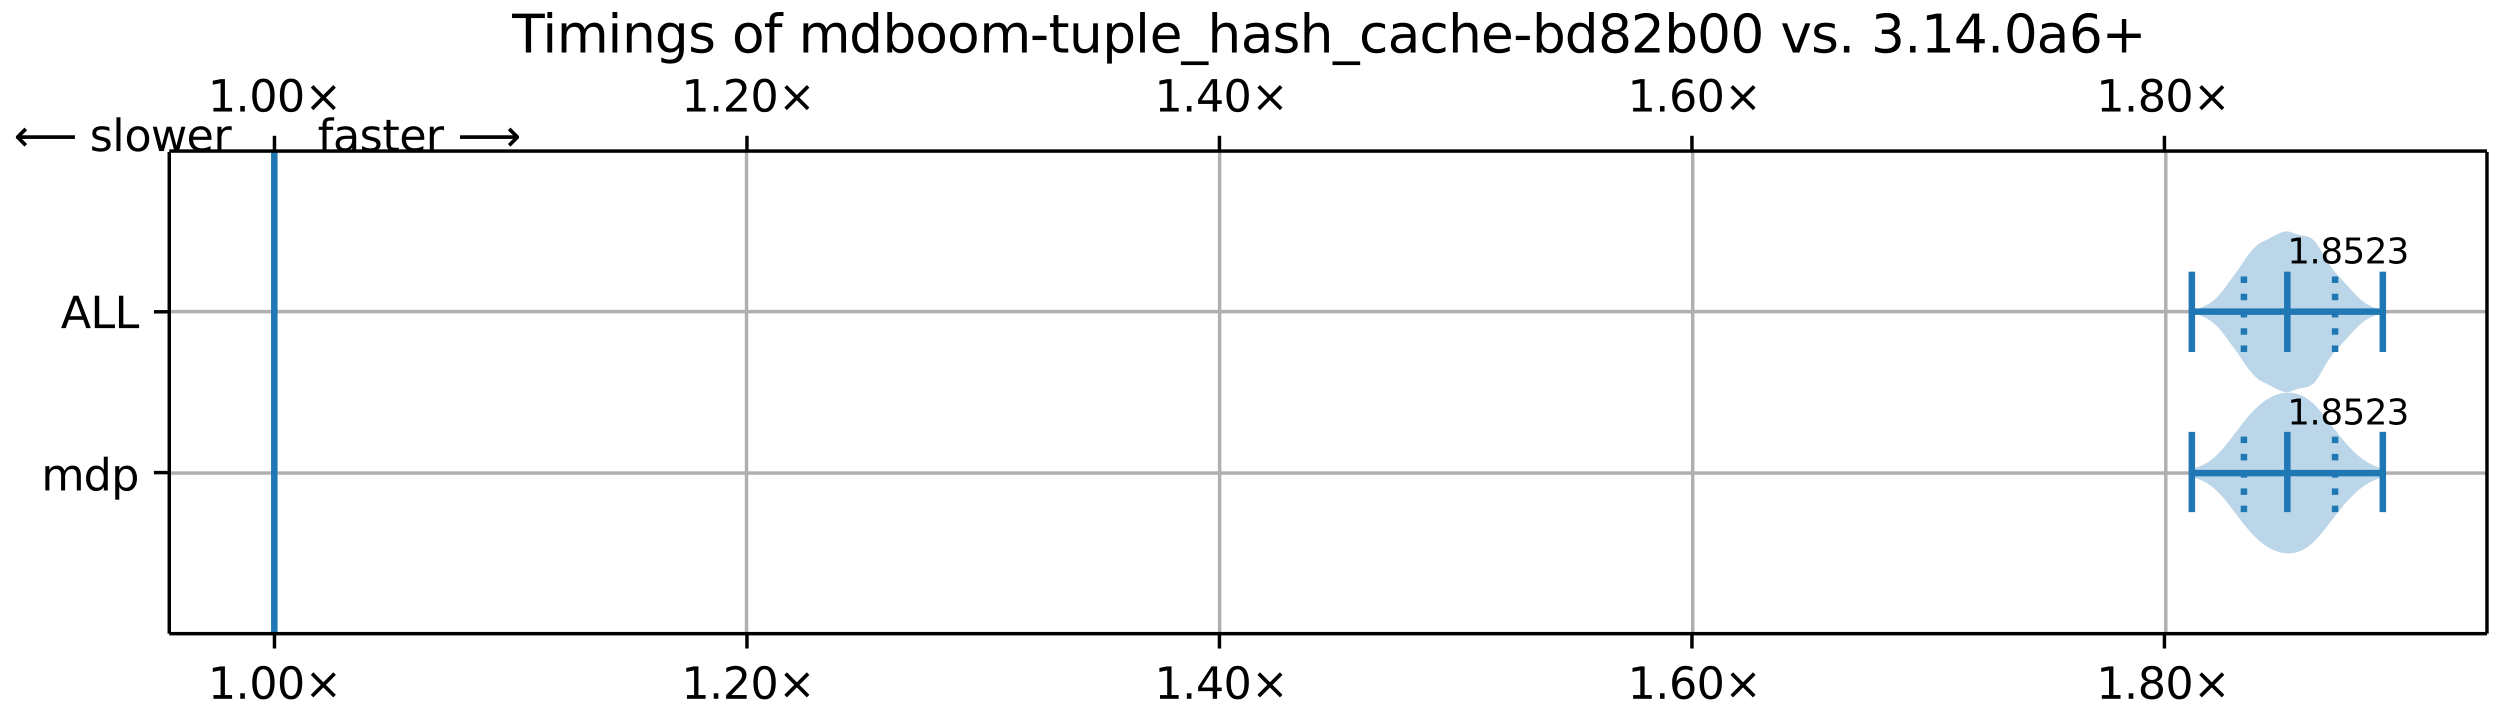 <?xml version="1.0" encoding="UTF-8"?>
<!DOCTYPE svg  PUBLIC '-//W3C//DTD SVG 1.1//EN'  'http://www.w3.org/Graphics/SVG/1.1/DTD/svg11.dtd'>
<svg width="576pt" height="166pt" version="1.1" viewBox="0 0 576 166" xmlns="http://www.w3.org/2000/svg" xmlns:xlink="http://www.w3.org/1999/xlink">
<defs>
<style type="text/css">*{stroke-linejoin: round; stroke-linecap: butt}</style>
</defs>
<path d="m0 166h576v-166h-576z" fill="#fff"/>
<path d="m39 146h534v-111h-534z" fill="#fff"/>
<path d="m505 108v1.97l0.439 0.111 0.439 0.123 0.439 0.138 0.439 0.155 0.439 0.176 0.439 0.199 0.439 0.224 0.439 0.252 0.439 0.282 0.439 0.312 0.439 0.343 0.439 0.375 0.439 0.405 0.439 0.434 0.439 0.462 0.439 0.487 0.439 0.51 0.439 0.53 0.439 0.548 0.439 0.561 0.439 0.572 0.439 0.579 0.879 1.16 0.439 0.579 0.439 0.572 0.439 0.562 0.439 0.549 0.439 0.533 0.439 0.515 0.439 0.494 0.439 0.472 0.439 0.449 0.439 0.424 0.439 0.399 0.439 0.374 0.439 0.349 0.439 0.324 0.439 0.299 0.439 0.275 0.439 0.251 0.439 0.227 0.439 0.204 0.439 0.18 0.439 0.156 0.439 0.131 0.439 0.106 0.439 0.081 0.439 0.055 0.439 0.029 0.439 0.003 0.439-0.024 0.439-0.051 0.439-0.079 0.439-0.108 0.439-0.137 0.439-0.167 0.439-0.199 0.439-0.231 0.439-0.265 0.439-0.3 0.439-0.335 0.439-0.369 0.439-0.404 0.439-0.436 0.439-0.467 0.439-0.494 0.439-0.518 0.439-0.538 0.439-0.554 0.439-0.566 0.439-0.573 0.439-0.576 0.439-0.575 0.439-0.571 0.439-0.564 0.439-0.555 0.439-0.544 0.439-0.532 0.439-0.518 0.439-0.503 0.439-0.487 0.439-0.47 0.439-0.452 0.439-0.433 0.439-0.413 0.439-0.391 0.439-0.369 0.439-0.346 0.439-0.323 0.439-0.299 0.439-0.275 0.439-0.252 0.439-0.23 0.439-0.209 0.439-0.189 0.439-0.171 0.439-0.156 0.439-0.142v-2.33l-0.439-0.142-0.439-0.156-0.439-0.171-0.439-0.189-0.439-0.209-0.439-0.23-0.439-0.252-0.439-0.275-0.439-0.299-0.439-0.323-0.439-0.346-0.439-0.369-0.439-0.391-0.439-0.413-0.439-0.433-0.439-0.452-0.439-0.47-0.439-0.487-0.439-0.503-0.439-0.518-0.439-0.532-0.439-0.544-0.439-0.555-0.439-0.564-0.439-0.571-0.439-0.575-0.439-0.576-0.439-0.573-0.439-0.566-0.439-0.554-0.439-0.538-0.439-0.518-0.439-0.494-0.439-0.467-0.439-0.436-0.439-0.404-0.439-0.369-0.439-0.335-0.439-0.3-0.439-0.265-0.439-0.231-0.439-0.199-0.439-0.167-0.439-0.137-0.439-0.108-0.439-0.079-0.439-0.051-0.439-0.024-0.439 0.003-0.439 0.029-0.439 0.055-0.439 0.081-0.439 0.106-0.439 0.131-0.439 0.156-0.439 0.18-0.439 0.204-0.439 0.227-0.439 0.251-0.439 0.275-0.439 0.299-0.439 0.324-0.439 0.349-0.439 0.374-0.439 0.399-0.439 0.424-0.439 0.449-0.439 0.472-0.439 0.494-0.439 0.515-0.439 0.533-0.439 0.549-0.439 0.562-0.439 0.572-0.439 0.579-0.879 1.16-0.439 0.579-0.439 0.572-0.439 0.561-0.439 0.548-0.439 0.53-0.439 0.51-0.439 0.487-0.439 0.462-0.439 0.434-0.439 0.405-0.439 0.375-0.439 0.343-0.439 0.312-0.439 0.282-0.439 0.252-0.439 0.224-0.439 0.199-0.439 0.176-0.439 0.155-0.439 0.138-0.439 0.123-0.439 0.111z" clip-path="url(#a)" fill="#1f77b4" fill-opacity=".3"/>
<path d="m505 71.6v0.46l0.439 0.092 0.439 0.118 0.439 0.144 0.439 0.17 0.439 0.191 0.439 0.208 0.439 0.222 0.439 0.237 0.439 0.258 0.439 0.286 0.439 0.322 0.439 0.364 0.439 0.408 0.439 0.453 0.439 0.496 0.439 0.536 0.439 0.57 0.439 0.594 0.879 1.21 0.439 0.599 0.439 0.596 0.439 0.603 0.439 0.62 0.439 0.642 0.439 0.659 0.439 0.661 0.439 0.646 0.439 0.617 0.439 0.582 0.439 0.545 0.439 0.507 0.439 0.462 0.439 0.407 0.439 0.344 0.439 0.282 0.439 0.234 0.439 0.208 0.439 0.205 0.439 0.216 0.439 0.231 0.879 0.475 0.439 0.227 0.439 0.216 0.439 0.201 0.439 0.18 0.439 0.143 0.439 0.088 0.439 0.018 0.439-0.056 0.439-0.118 0.439-0.157 0.439-0.167 0.439-0.153 0.439-0.127 0.439-0.099 0.439-0.079 0.439-0.073 0.439-0.086 0.439-0.122 0.439-0.185 0.439-0.274 0.439-0.383 0.439-0.5 0.439-0.61 0.439-0.697 0.439-0.751 0.439-0.77 0.439-0.759 0.439-0.725 0.439-0.679 0.439-0.628 0.439-0.581 0.439-0.541 0.439-0.511 0.439-0.493 0.439-0.483 1.76-1.92 0.439-0.479 0.439-0.474 0.439-0.468 0.439-0.459 0.439-0.444 0.439-0.422 0.439-0.392 0.439-0.355 0.439-0.315 0.439-0.275 0.439-0.24 0.439-0.211 0.439-0.188 0.439-0.171 0.439-0.157 0.439-0.144 0.439-0.13v-0.942l-0.439-0.13-0.439-0.144-0.439-0.157-0.439-0.171-0.439-0.188-0.439-0.211-0.439-0.24-0.439-0.275-0.439-0.315-0.439-0.355-0.439-0.392-0.439-0.422-0.439-0.444-0.439-0.459-0.439-0.468-0.439-0.474-0.439-0.479-0.439-0.481-1.32-1.44-0.439-0.483-0.439-0.493-0.439-0.511-0.439-0.541-0.439-0.581-0.439-0.628-0.439-0.679-0.439-0.725-0.439-0.759-0.439-0.77-0.439-0.751-0.439-0.697-0.439-0.61-0.439-0.5-0.439-0.383-0.439-0.274-0.439-0.185-0.439-0.122-0.439-0.086-0.439-0.073-0.439-0.079-0.439-0.099-0.439-0.127-0.439-0.153-0.439-0.167-0.439-0.157-0.439-0.118-0.439-0.056-0.439 0.018-0.439 0.088-0.439 0.143-0.439 0.18-0.439 0.201-0.439 0.216-0.439 0.227-0.879 0.475-0.439 0.231-0.439 0.216-0.439 0.205-0.439 0.208-0.439 0.234-0.439 0.282-0.439 0.344-0.439 0.407-0.439 0.462-0.439 0.507-0.439 0.545-0.439 0.582-0.439 0.617-0.439 0.646-0.439 0.661-0.439 0.659-0.439 0.642-0.439 0.62-0.439 0.603-0.439 0.596-0.439 0.599-0.879 1.21-0.439 0.594-0.439 0.57-0.439 0.536-0.439 0.496-0.439 0.453-0.439 0.408-0.439 0.364-0.439 0.322-0.439 0.286-0.439 0.258-0.439 0.237-0.439 0.222-0.439 0.208-0.439 0.191-0.439 0.17-0.439 0.144-0.439 0.118-0.439 0.092z" clip-path="url(#a)" fill="#1f77b4" fill-opacity=".3"/>
<path d="m63.2 146v-111" clip-path="url(#a)" fill="none" stroke="#b0b0b0" stroke-linecap="square" stroke-width=".8"/>
<defs>
<path id="f" d="m0 0v3.5" stroke="#000" stroke-width=".8"/>
</defs>
<use x="63.236" y="145.922" stroke="#000000" stroke-width=".8" xlink:href="#f"/>
<defs>
<path id="g" d="m0 0v-3.5" stroke="#000" stroke-width=".8"/>
</defs>
<use x="63.236" y="34.796" stroke="#000000" stroke-width=".8" xlink:href="#g"/>
<g transform="translate(47.9 161) scale(.1 -.1)">
<defs>
<path id="d" transform="scale(.016)" d="m794 531h1031v3560l-1122-225v575l1116 225h631v-4135h1031v-531h-2687v531z"/>
<path id="c" transform="scale(.016)" d="m684 794h660v-794h-660v794z"/>
<path id="b" transform="scale(.016)" d="m2034 4250q-487 0-733-480-245-479-245-1442 0-959 245-1439 246-480 733-480 491 0 736 480 246 480 246 1439 0 963-246 1442-245 480-736 480zm0 500q785 0 1199-621 414-620 414-1801 0-1178-414-1799-414-620-1199-620-784 0-1198 620-414 621-414 1799 0 1181 414 1801 414 621 1198 621z"/>
<path id="e" transform="scale(.016)" d="m4488 3438-1429-1435 1429-1428-372-378-1435 1434-1434-1434-369 378 1425 1428-1425 1435 369 378 1434-1435 1435 1435 372-378z"/>
</defs>
<use xlink:href="#d"/>
<use transform="translate(63.6)" xlink:href="#c"/>
<use transform="translate(95.4)" xlink:href="#b"/>
<use transform="translate(159)" xlink:href="#b"/>
<use transform="translate(223)" xlink:href="#e"/>
</g>
<g transform="translate(47.9 25.7) scale(.1 -.1)">
<use xlink:href="#d"/>
<use transform="translate(63.6)" xlink:href="#c"/>
<use transform="translate(95.4)" xlink:href="#b"/>
<use transform="translate(159)" xlink:href="#b"/>
<use transform="translate(223)" xlink:href="#e"/>
</g>
<path d="m172 146v-111" clip-path="url(#a)" fill="none" stroke="#b0b0b0" stroke-linecap="square" stroke-width=".8"/>
<use x="172.099" y="145.922" stroke="#000000" stroke-width=".8" xlink:href="#f"/>
<use x="172.099" y="34.796" stroke="#000000" stroke-width=".8" xlink:href="#g"/>
<g transform="translate(157 161) scale(.1 -.1)">
<defs>
<path id="j" transform="scale(.016)" d="m1228 531h2203v-531h-2962v531q359 372 979 998 621 627 780 809 303 340 423 576 121 236 121 464 0 372-261 606-261 235-680 235-297 0-627-103-329-103-704-313v638q381 153 712 231 332 78 607 78 725 0 1156-363 431-362 431-968 0-288-108-546-107-257-392-607-78-91-497-524-418-433-1181-1211z"/>
</defs>
<use xlink:href="#d"/>
<use transform="translate(63.6)" xlink:href="#c"/>
<use transform="translate(95.4)" xlink:href="#j"/>
<use transform="translate(159)" xlink:href="#b"/>
<use transform="translate(223)" xlink:href="#e"/>
</g>
<g transform="translate(157 25.7) scale(.1 -.1)">
<use xlink:href="#d"/>
<use transform="translate(63.6)" xlink:href="#c"/>
<use transform="translate(95.4)" xlink:href="#j"/>
<use transform="translate(159)" xlink:href="#b"/>
<use transform="translate(223)" xlink:href="#e"/>
</g>
<path d="m281 146v-111" clip-path="url(#a)" fill="none" stroke="#b0b0b0" stroke-linecap="square" stroke-width=".8"/>
<use x="280.961" y="145.922" stroke="#000000" stroke-width=".8" xlink:href="#f"/>
<use x="280.961" y="34.796" stroke="#000000" stroke-width=".8" xlink:href="#g"/>
<g transform="translate(266 161) scale(.1 -.1)">
<defs>
<path id="s" transform="scale(.016)" d="m2419 4116-1594-2491h1594v2491zm-166 550h794v-3041h666v-525h-666v-1100h-628v1100h-2106v609l1940 2957z"/>
</defs>
<use xlink:href="#d"/>
<use transform="translate(63.6)" xlink:href="#c"/>
<use transform="translate(95.4)" xlink:href="#s"/>
<use transform="translate(159)" xlink:href="#b"/>
<use transform="translate(223)" xlink:href="#e"/>
</g>
<g transform="translate(266 25.7) scale(.1 -.1)">
<use xlink:href="#d"/>
<use transform="translate(63.6)" xlink:href="#c"/>
<use transform="translate(95.4)" xlink:href="#s"/>
<use transform="translate(159)" xlink:href="#b"/>
<use transform="translate(223)" xlink:href="#e"/>
</g>
<path d="m390 146v-111" clip-path="url(#a)" fill="none" stroke="#b0b0b0" stroke-linecap="square" stroke-width=".8"/>
<use x="389.824" y="145.922" stroke="#000000" stroke-width=".8" xlink:href="#f"/>
<use x="389.824" y="34.796" stroke="#000000" stroke-width=".8" xlink:href="#g"/>
<g transform="translate(375 161) scale(.1 -.1)">
<defs>
<path id="r" transform="scale(.016)" d="m2113 2584q-425 0-674-291-248-290-248-796 0-503 248-796 249-292 674-292t673 292q248 293 248 796 0 506-248 796-248 291-673 291zm1253 1979v-575q-238 112-480 171-242 60-480 60-625 0-955-422-329-422-376-1275 184 272 462 417 279 145 613 145 703 0 1111-427 408-426 408-1160 0-719-425-1154-425-434-1131-434-810 0-1238 620-428 621-428 1799 0 1106 525 1764t1409 658q238 0 480-47t505-140z"/>
</defs>
<use xlink:href="#d"/>
<use transform="translate(63.6)" xlink:href="#c"/>
<use transform="translate(95.4)" xlink:href="#r"/>
<use transform="translate(159)" xlink:href="#b"/>
<use transform="translate(223)" xlink:href="#e"/>
</g>
<g transform="translate(375 25.7) scale(.1 -.1)">
<use xlink:href="#d"/>
<use transform="translate(63.6)" xlink:href="#c"/>
<use transform="translate(95.4)" xlink:href="#r"/>
<use transform="translate(159)" xlink:href="#b"/>
<use transform="translate(223)" xlink:href="#e"/>
</g>
<path d="m499 146v-111" clip-path="url(#a)" fill="none" stroke="#b0b0b0" stroke-linecap="square" stroke-width=".8"/>
<use x="498.687" y="145.922" stroke="#000000" stroke-width=".8" xlink:href="#f"/>
<use x="498.687" y="34.796" stroke="#000000" stroke-width=".8" xlink:href="#g"/>
<g transform="translate(483 161) scale(.1 -.1)">
<defs>
<path id="i" transform="scale(.016)" d="m2034 2216q-450 0-708-241-257-241-257-662 0-422 257-663 258-241 708-241t709 242q260 243 260 662 0 421-258 662-257 241-711 241zm-631 268q-406 100-633 378-226 279-226 679 0 559 398 884 399 325 1092 325 697 0 1094-325t397-884q0-400-227-679-226-278-629-378 456-106 710-416 255-309 255-755 0-679-414-1042-414-362-1186-362-771 0-1186 362-414 363-414 1042 0 446 256 755 257 310 713 416zm-231 997q0-362 226-565 227-203 636-203 407 0 636 203 230 203 230 565 0 363-230 566-229 203-636 203-409 0-636-203-226-203-226-566z"/>
</defs>
<use xlink:href="#d"/>
<use transform="translate(63.6)" xlink:href="#c"/>
<use transform="translate(95.4)" xlink:href="#i"/>
<use transform="translate(159)" xlink:href="#b"/>
<use transform="translate(223)" xlink:href="#e"/>
</g>
<g transform="translate(483 25.7) scale(.1 -.1)">
<use xlink:href="#d"/>
<use transform="translate(63.6)" xlink:href="#c"/>
<use transform="translate(95.4)" xlink:href="#i"/>
<use transform="translate(159)" xlink:href="#b"/>
<use transform="translate(223)" xlink:href="#e"/>
</g>
<path d="m39 109h534" clip-path="url(#a)" fill="none" stroke="#b0b0b0" stroke-linecap="square" stroke-width=".8"/>
<defs>
<path id="u" d="m0 0h-3.5" stroke="#000" stroke-width=".8"/>
</defs>
<use x="38.961" y="108.88" stroke="#000000" stroke-width=".8" xlink:href="#u"/>
<g transform="translate(9.52 113) scale(.1 -.1)">
<defs>
<path id="l" transform="scale(.016)" d="m3328 2828q216 388 516 572t706 184q547 0 844-383 297-382 297-1088v-2113h-578v2094q0 503-179 746-178 244-543 244-447 0-707-297-259-296-259-809v-1978h-578v2094q0 506-178 748t-550 242q-441 0-701-298-259-298-259-808v-1978h-578v3500h578v-544q197 322 472 475t653 153q382 0 649-194 267-193 395-562z"/>
<path id="p" transform="scale(.016)" d="m2906 2969v1894h575v-4863h-575v525q-181-312-458-464-276-152-664-152-634 0-1033 506-398 507-398 1332t398 1331q399 506 1033 506 388 0 664-152 277-151 458-463zm-1959-1222q0-634 261-995t717-361 718 361q263 361 263 995t-263 995q-262 361-718 361t-717-361-261-995z"/>
<path id="x" transform="scale(.016)" d="m1159 525v-1856h-578v4831h578v-531q182 312 458 463 277 152 661 152 638 0 1036-506 399-506 399-1331t-399-1332q-398-506-1036-506-384 0-661 152-276 152-458 464zm1957 1222q0 634-261 995t-717 361q-457 0-718-361t-261-995 261-995 718-361q456 0 717 361t261 995z"/>
</defs>
<use xlink:href="#l"/>
<use transform="translate(97.4)" xlink:href="#p"/>
<use transform="translate(161)" xlink:href="#x"/>
</g>
<path d="m39 71.8h534" clip-path="url(#a)" fill="none" stroke="#b0b0b0" stroke-linecap="square" stroke-width=".8"/>
<use x="38.961" y="71.838" stroke="#000000" stroke-width=".8" xlink:href="#u"/>
<g transform="translate(14 75.6) scale(.1 -.1)">
<defs>
<path id="am" transform="scale(.016)" d="m2188 4044-857-2322h1716l-859 2322zm-357 622h716l1778-4666h-656l-425 1197h-2103l-425-1197h-666l1781 4666z"/>
<path id="ad" transform="scale(.016)" d="m628 4666h631v-4135h2272v-531h-2903v4666z"/>
</defs>
<use xlink:href="#am"/>
<use transform="translate(68.4)" xlink:href="#ad"/>
<use transform="translate(124)" xlink:href="#ad"/>
</g>
<path d="m63.2 146v-111" clip-path="url(#a)" fill="none" stroke="#1f77b4" stroke-linecap="square" stroke-width="1.5"/>
<g fill="none" stroke="#1f77b4" stroke-width="1.5">
<path d="m527 118v-18.5" clip-path="url(#a)"/>
<path d="m527 81.1v-18.5" clip-path="url(#a)"/>
</g>
<g fill="none" stroke="#1f77b4" stroke-width="1.5">
<path d="m549 118v-18.5" clip-path="url(#a)"/>
<path d="m549 81.1v-18.5" clip-path="url(#a)"/>
</g>
<g fill="none" stroke="#1f77b4" stroke-width="1.5">
<path d="m505 118v-18.5" clip-path="url(#a)"/>
<path d="m505 81.1v-18.5" clip-path="url(#a)"/>
</g>
<g fill="none" stroke="#1f77b4" stroke-width="1.5">
<path d="m505 109h43.5" clip-path="url(#a)"/>
<path d="m505 71.8h43.5" clip-path="url(#a)"/>
</g>
<g fill="none" stroke="#1f77b4" stroke-dasharray="1.5,2.475" stroke-width="1.5">
<path d="m517 118v-18.5" clip-path="url(#a)"/>
<path d="m538 118v-18.5" clip-path="url(#a)"/>
<path d="m517 81.1v-18.5" clip-path="url(#a)"/>
<path d="m538 81.1v-18.5" clip-path="url(#a)"/>
</g>
<path d="m39 146v-111" fill="none" stroke="#000" stroke-linecap="square" stroke-width=".8"/>
<path d="m573 146v-111" fill="none" stroke="#000" stroke-linecap="square" stroke-width=".8"/>
<path d="m39 146h534" fill="none" stroke="#000" stroke-linecap="square" stroke-width=".8"/>
<path d="m39 34.8h534" fill="none" stroke="#000" stroke-linecap="square" stroke-width=".8"/>
<g transform="translate(527 97.8) scale(.08 -.08)">
<defs>
<path id="ae" transform="scale(.016)" d="m691 4666h2478v-532h-1900v-1143q137 47 274 70 138 23 276 23 781 0 1237-428 457-428 457-1159 0-753-469-1171-469-417-1322-417-294 0-599 50-304 50-629 150v635q281-153 581-228t634-75q541 0 856 284 316 284 316 772 0 487-316 771-315 285-856 285-253 0-505-56-251-56-513-175v2344z"/>
<path id="t" transform="scale(.016)" d="m2597 2516q453-97 707-404 255-306 255-756 0-690-475-1069-475-378-1350-378-293 0-604 58t-642 174v609q262-153 574-231 313-78 654-78 593 0 904 234t311 681q0 413-289 645-289 233-804 233h-544v519h569q465 0 712 186t247 536q0 359-255 551-254 193-729 193-260 0-557-57-297-56-653-174v562q360 100 674 150t592 50q719 0 1137-327 419-326 419-882 0-388-222-655t-631-370z"/>
</defs>
<use xlink:href="#d"/>
<use transform="translate(63.6)" xlink:href="#c"/>
<use transform="translate(95.4)" xlink:href="#i"/>
<use transform="translate(159)" xlink:href="#ae"/>
<use transform="translate(223)" xlink:href="#j"/>
<use transform="translate(286)" xlink:href="#t"/>
</g>
<g transform="translate(527 60.7) scale(.08 -.08)">
<use xlink:href="#d"/>
<use transform="translate(63.6)" xlink:href="#c"/>
<use transform="translate(95.4)" xlink:href="#i"/>
<use transform="translate(159)" xlink:href="#ae"/>
<use transform="translate(223)" xlink:href="#j"/>
<use transform="translate(286)" xlink:href="#t"/>
</g>
<g transform="translate(73.2 34.8) scale(.1 -.1)">
<defs>
<path id="aa" transform="scale(.016)" d="m2375 4863v-479h-550q-309 0-430-125-120-125-120-450v-309h947v-447h-947v-3053h-578v3053h-550v447h550v244q0 584 272 851 272 268 862 268h544z"/>
<path id="n" transform="scale(.016)" d="m2194 1759q-697 0-966-159t-269-544q0-306 202-486 202-179 548-179 479 0 768 339t289 901v128h-572zm1147 238v-2e3h-575v531q-197-318-491-470t-719-152q-537 0-855 302-317 302-317 808 0 590 395 890 396 300 1180 300h807v57q0 397-261 614t-733 217q-300 0-585-72-284-72-546-216v532q315 122 612 182 297 61 578 61 760 0 1135-394 375-393 375-1193z"/>
<path id="h" transform="scale(.016)" d="m2834 3397v-544q-243 125-506 187-262 63-544 63-428 0-642-131t-214-394q0-200 153-314t616-217l197-44q612-131 870-370t258-667q0-488-386-773-386-284-1061-284-281 0-586 55t-642 164v594q319-166 628-249 309-82 613-82 406 0 624 139 219 139 219 392 0 234-158 359-157 125-692 241l-200 47q-534 112-772 345-237 233-237 639 0 494 350 762 350 269 994 269 318 0 599-47 282-46 519-140z"/>
<path id="v" transform="scale(.016)" d="m1172 4494v-994h1184v-447h-1184v-1900q0-428 117-550t477-122h590v-481h-590q-666 0-919 248-253 249-253 905v1900h-422v447h422v994h578z"/>
<path id="m" transform="scale(.016)" d="m3597 1894v-281h-2644q38-594 358-905t892-311q331 0 642 81t618 244v-544q-310-131-635-200t-659-69q-838 0-1327 487-489 488-489 1320 0 859 464 1363 464 505 1252 505 706 0 1117-455 411-454 411-1235zm-575 169q-6 471-264 752-258 282-683 282-481 0-770-272t-333-766l2050 4z"/>
<path id="w" transform="scale(.016)" d="m2631 2963q-97 56-211 82-114 27-251 27-488 0-749-317t-261-911v-1844h-578v3500h578v-544q182 319 472 473 291 155 707 155 59 0 131-8 72-7 159-23l3-590z"/>
<path id="ao" transform="scale(.016)" d="m8863 2147v-281l-1229-1228-375 375 729 728h-7622v531h7622l-729 728 375 375 1229-1228z"/>
</defs>
<use xlink:href="#aa"/>
<use transform="translate(35.2)" xlink:href="#n"/>
<use transform="translate(96.5)" xlink:href="#h"/>
<use transform="translate(149)" xlink:href="#v"/>
<use transform="translate(188)" xlink:href="#m"/>
<use transform="translate(249)" xlink:href="#w"/>
<use transform="translate(290)" xlink:href="#DejaVuSans-20"/>
<use transform="translate(322)" xlink:href="#ao"/>
</g>
<g transform="translate(3.17 34.8) scale(.1 -.1)">
<defs>
<path id="ap" transform="scale(.016)" d="m313 1866v281l1228 1228 375-375-728-728h7621v-531h-7621l728-728-375-375-1228 1228z"/>
<path id="y" transform="scale(.016)" d="m603 4863h575v-4863h-575v4863z"/>
<path id="k" transform="scale(.016)" d="m1959 3097q-462 0-731-361t-269-989 267-989q268-361 733-361 460 0 728 362 269 363 269 988 0 622-269 986-268 364-728 364zm0 487q750 0 1178-488 429-487 429-1349 0-859-429-1349-428-489-1178-489-753 0-1180 489-426 490-426 1349 0 862 426 1349 427 488 1180 488z"/>
<path id="ag" transform="scale(.016)" d="m269 3500h575l719-2731 715 2731h678l719-2731 716 2731h575l-916-3500h-678l-753 2869-756-2869h-679l-915 3500z"/>
</defs>
<use xlink:href="#ap"/>
<use transform="translate(143)" xlink:href="#DejaVuSans-20"/>
<use transform="translate(175)" xlink:href="#h"/>
<use transform="translate(227)" xlink:href="#y"/>
<use transform="translate(255)" xlink:href="#k"/>
<use transform="translate(316)" xlink:href="#ag"/>
<use transform="translate(398)" xlink:href="#m"/>
<use transform="translate(460)" xlink:href="#w"/>
</g>
<g transform="translate(118 12.1) scale(.12 -.12)">
<defs>
<path id="al" transform="scale(.016)" d="m-19 4666h3947v-532h-1656v-4134h-634v4134h-1657v532z"/>
<path id="z" transform="scale(.016)" d="m603 3500h575v-3500h-575v3500zm0 1363h575v-729h-575v729z"/>
<path id="aj" transform="scale(.016)" d="m3513 2113v-2113h-575v2094q0 497-194 743-194 247-581 247-466 0-735-297-269-296-269-809v-1978h-578v3500h578v-544q207 316 486 472 280 156 646 156 603 0 912-373 310-373 310-1098z"/>
<path id="ak" transform="scale(.016)" d="m2906 1791q0 625-258 968-257 344-723 344-462 0-720-344-258-343-258-968 0-622 258-966t720-344q466 0 723 344 258 344 258 966zm575-1357q0-893-397-1329-396-436-1215-436-303 0-572 45t-522 139v559q253-137 500-202 247-66 503-66 566 0 847 295t281 892v285q-178-310-456-463t-666-153q-643 0-1037 490-394 491-394 1301 0 812 394 1302 394 491 1037 491 388 0 666-153t456-462v531h575v-3066z"/>
<path id="q" transform="scale(.016)" d="m3116 1747q0 634-261 995t-717 361q-457 0-718-361t-261-995 261-995 718-361q456 0 717 361t261 995zm-1957 1222q182 312 458 463 277 152 661 152 638 0 1036-506 399-506 399-1331t-399-1332q-398-506-1036-506-384 0-661 152-276 152-458 464v-525h-578v4863h578v-1894z"/>
<path id="af" transform="scale(.016)" d="m313 2009h1684v-512h-1684v512z"/>
<path id="ai" transform="scale(.016)" d="m544 1381v2119h575v-2097q0-497 193-746 194-248 582-248 465 0 735 297 271 297 271 810v1984h575v-3500h-575v538q-209-319-486-474-276-155-642-155-603 0-916 375-312 375-312 1097zm1447 2203z"/>
<path id="ac" transform="scale(.016)" d="m3263-1063v-446h-3326v446h3326z"/>
<path id="o" transform="scale(.016)" d="m3513 2113v-2113h-575v2094q0 497-194 743-194 247-581 247-466 0-735-297-269-296-269-809v-1978h-578v4863h578v-1907q207 316 486 472 280 156 646 156 603 0 912-373 310-373 310-1098z"/>
<path id="ab" transform="scale(.016)" d="m3122 3366v-538q-244 135-489 202t-495 67q-560 0-870-355-309-354-309-995t309-996q310-354 870-354 250 0 495 67t489 202v-532q-241-112-499-168-257-57-548-57-791 0-1257 497-465 497-465 1341 0 856 470 1346 471 491 1290 491 265 0 518-55 253-54 491-163z"/>
<path id="ah" transform="scale(.016)" d="m191 3500h609l1094-2937 1094 2937h609l-1313-3500h-781l-1312 3500z"/>
<path id="an" transform="scale(.016)" d="m2944 4013v-1741h1740v-531h-1740v-1741h-525v1741h-1741v531h1741v1741h525z"/>
</defs>
<use xlink:href="#al"/>
<use transform="translate(58)" xlink:href="#z"/>
<use transform="translate(85.7)" xlink:href="#l"/>
<use transform="translate(183)" xlink:href="#z"/>
<use transform="translate(211)" xlink:href="#aj"/>
<use transform="translate(274)" xlink:href="#ak"/>
<use transform="translate(338)" xlink:href="#h"/>
<use transform="translate(390)" xlink:href="#DejaVuSans-20"/>
<use transform="translate(422)" xlink:href="#k"/>
<use transform="translate(483)" xlink:href="#aa"/>
<use transform="translate(518)" xlink:href="#DejaVuSans-20"/>
<use transform="translate(550)" xlink:href="#l"/>
<use transform="translate(647)" xlink:href="#p"/>
<use transform="translate(711)" xlink:href="#q"/>
<use transform="translate(774)" xlink:href="#k"/>
<use transform="translate(835)" xlink:href="#k"/>
<use transform="translate(897)" xlink:href="#l"/>
<use transform="translate(994)" xlink:href="#af"/>
<use transform="translate(1030)" xlink:href="#v"/>
<use transform="translate(1069)" xlink:href="#ai"/>
<use transform="translate(1133)" xlink:href="#x"/>
<use transform="translate(1196)" xlink:href="#y"/>
<use transform="translate(1224)" xlink:href="#m"/>
<use transform="translate(1285)" xlink:href="#ac"/>
<use transform="translate(1335)" xlink:href="#o"/>
<use transform="translate(1399)" xlink:href="#n"/>
<use transform="translate(1460)" xlink:href="#h"/>
<use transform="translate(1512)" xlink:href="#o"/>
<use transform="translate(1576)" xlink:href="#ac"/>
<use transform="translate(1626)" xlink:href="#ab"/>
<use transform="translate(1681)" xlink:href="#n"/>
<use transform="translate(1742)" xlink:href="#ab"/>
<use transform="translate(1797)" xlink:href="#o"/>
<use transform="translate(1860)" xlink:href="#m"/>
<use transform="translate(1922)" xlink:href="#af"/>
<use transform="translate(1958)" xlink:href="#q"/>
<use transform="translate(2021)" xlink:href="#p"/>
<use transform="translate(2085)" xlink:href="#i"/>
<use transform="translate(2148)" xlink:href="#j"/>
<use transform="translate(2212)" xlink:href="#q"/>
<use transform="translate(2275)" xlink:href="#b"/>
<use transform="translate(2339)" xlink:href="#b"/>
<use transform="translate(2403)" xlink:href="#DejaVuSans-20"/>
<use transform="translate(2435)" xlink:href="#ah"/>
<use transform="translate(2494)" xlink:href="#h"/>
<use transform="translate(2546)" xlink:href="#c"/>
<use transform="translate(2578)" xlink:href="#DejaVuSans-20"/>
<use transform="translate(2609)" xlink:href="#t"/>
<use transform="translate(2673)" xlink:href="#c"/>
<use transform="translate(2705)" xlink:href="#d"/>
<use transform="translate(2768)" xlink:href="#s"/>
<use transform="translate(2832)" xlink:href="#c"/>
<use transform="translate(2864)" xlink:href="#b"/>
<use transform="translate(2927)" xlink:href="#n"/>
<use transform="translate(2989)" xlink:href="#r"/>
<use transform="translate(3052)" xlink:href="#an"/>
</g>
<defs>
<clipPath id="a">
<rect x="39" y="34.8" width="534" height="111"/>
</clipPath>
</defs>
</svg>
